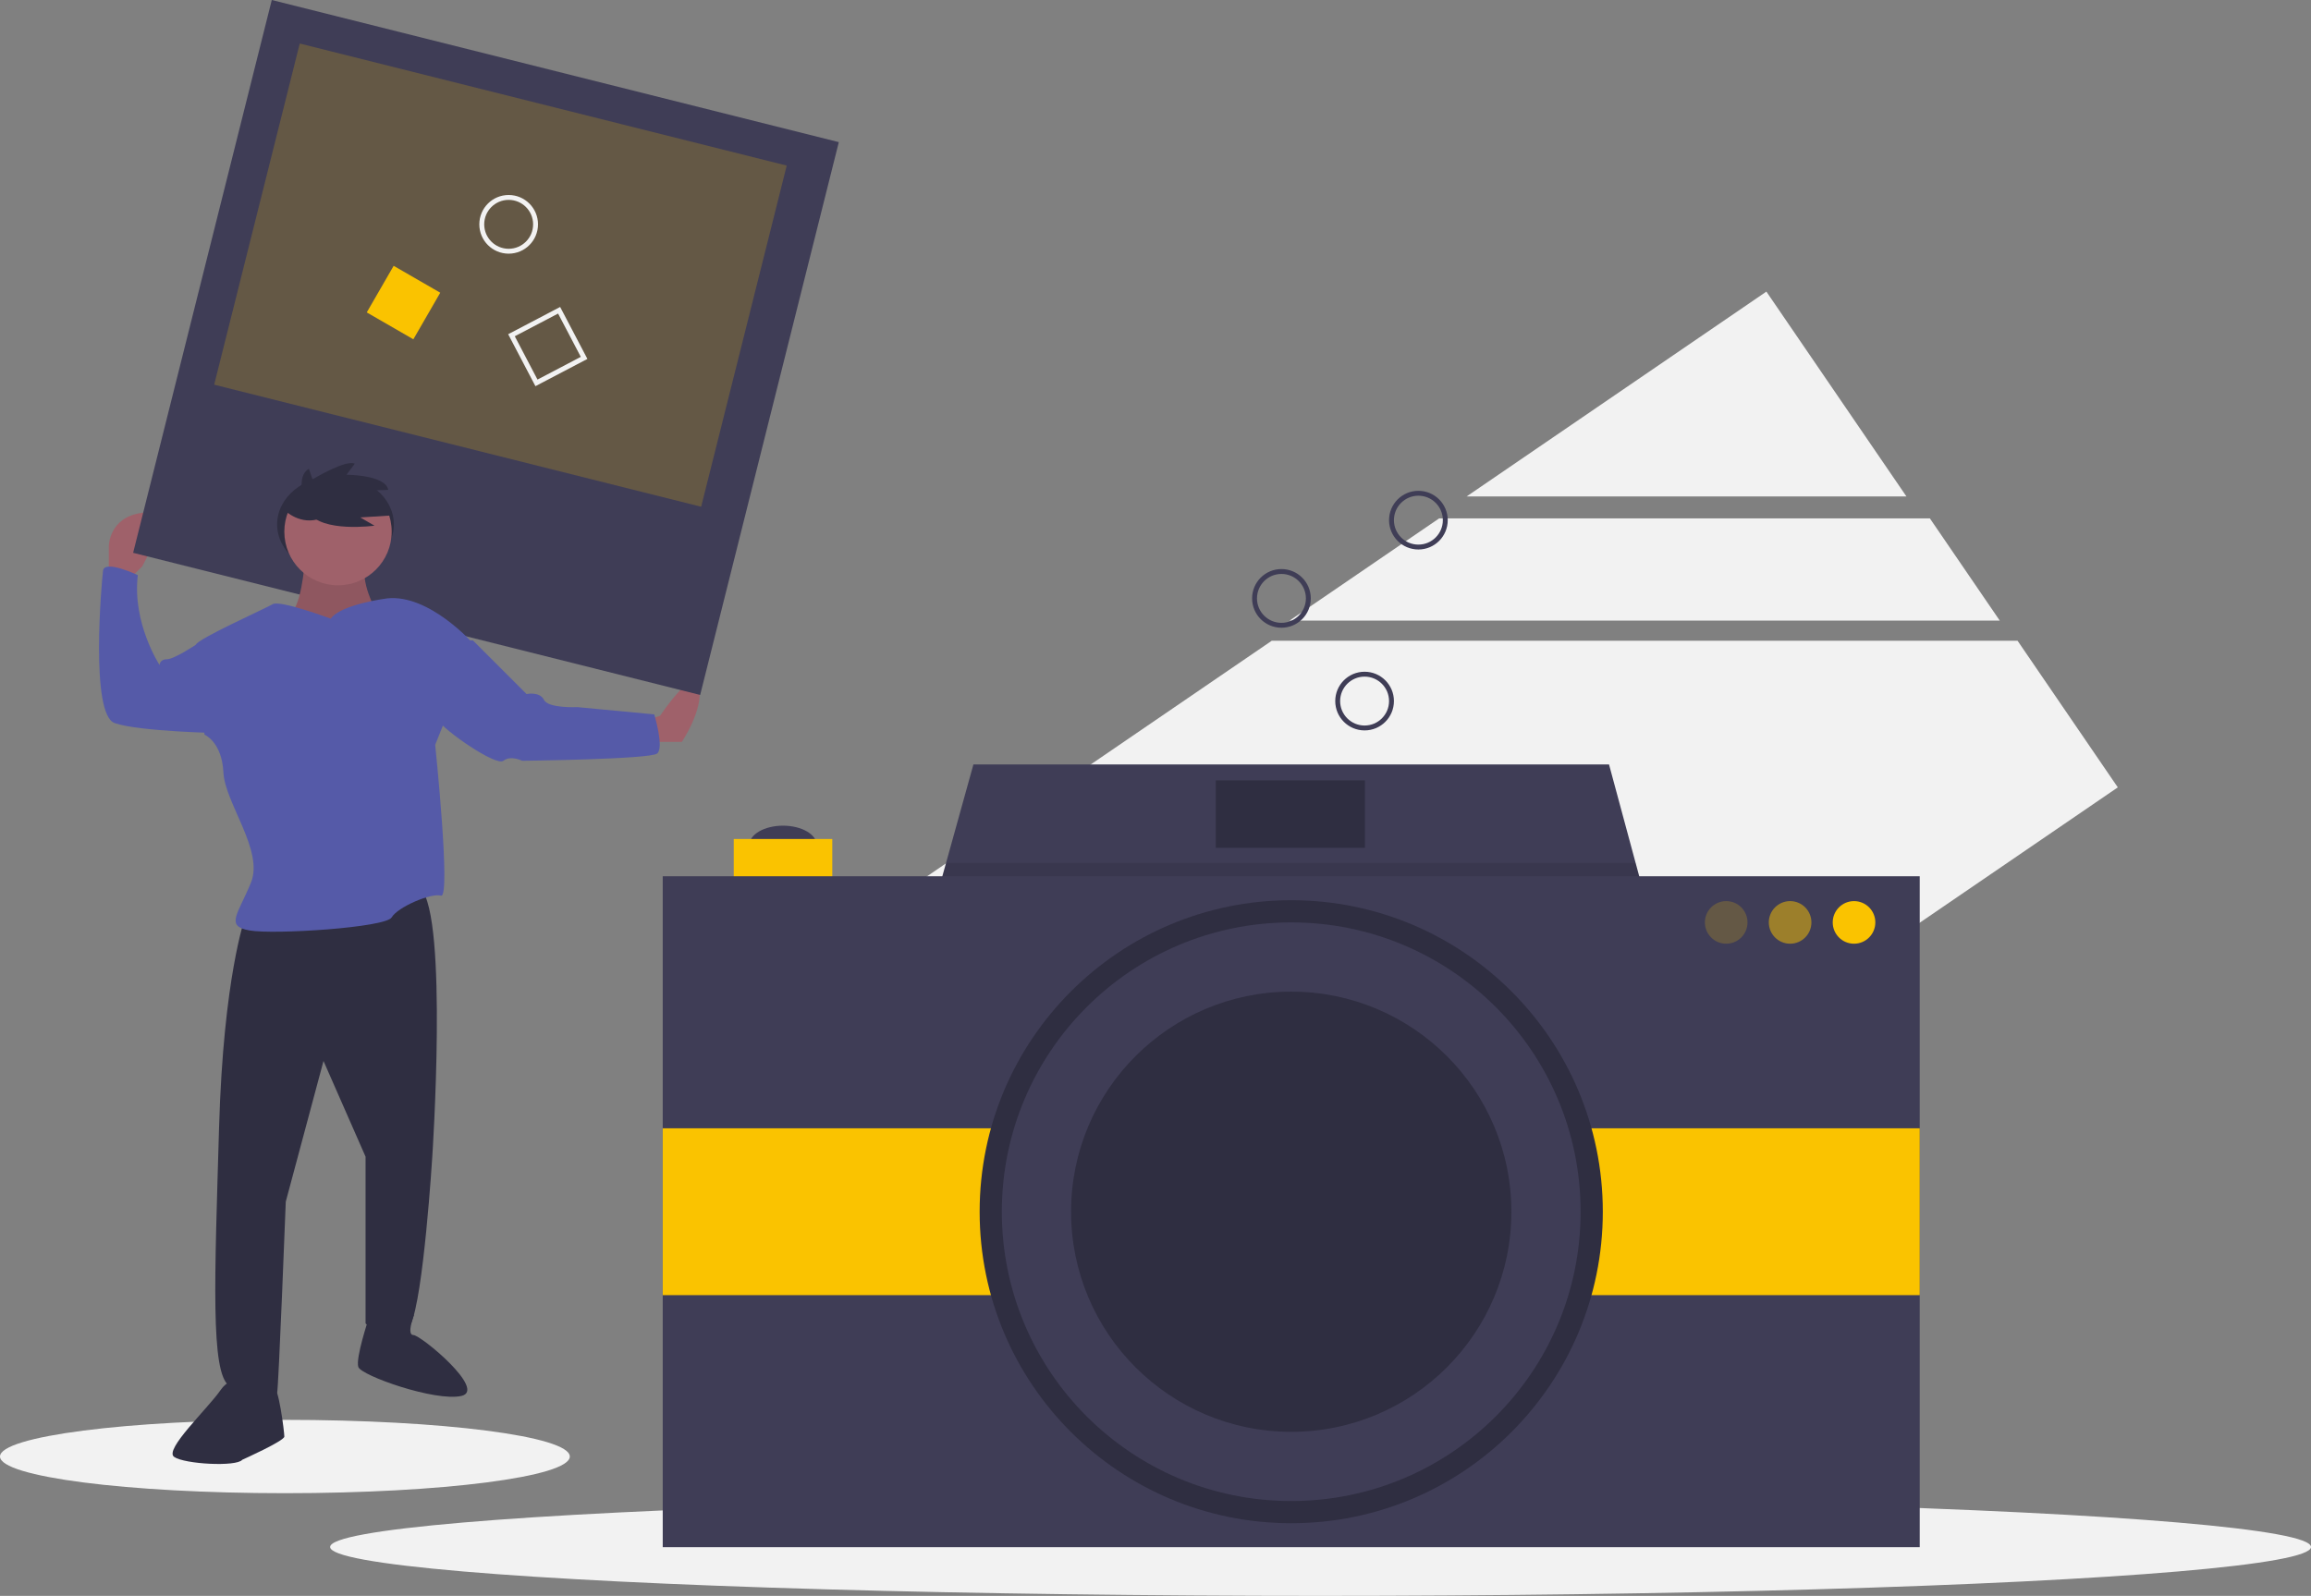 <svg id="aeed419a-5a6b-43d7-93ce-9f8aaad142e0" data-name="Layer 1" xmlns="http://www.w3.org/2000/svg" width="945" height="652.757" viewBox="0 0 945 652.757"><rect x="0" y="0" width="945" height="652.757" fill="#808080" stroke="none"/><title>camera</title><polygon points="722.297 119.274 599.704 203.07 779.574 203.07 722.297 119.274" fill="#f2f2f2"/><polygon points="789.145 212.022 588.498 212.022 527.329 253.833 817.724 253.833 789.145 212.022" fill="#f2f2f2"/><polygon points="520.047 262.08 326.168 394.601 464.272 596.646 866 322.053 825.007 262.08 520.047 262.08" fill="#f2f2f2"/><ellipse cx="540" cy="632.757" rx="405" ry="20" fill="#f2f2f2"/><ellipse cx="116.5" cy="595.757" rx="116.5" ry="15" fill="#f2f2f2"/><ellipse cx="320.186" cy="345.709" rx="13.794" ry="7.986" fill="#3f3d56"/><polygon points="682.636 404.151 372.638 404.151 380.261 376.709 386.853 352.969 398.048 312.676 657.952 312.676 668.827 352.969 676.269 380.556 682.636 404.151" fill="#3f3d56"/><polygon points="676.269 380.556 380.261 380.556 380.261 376.709 386.853 352.969 668.827 352.969 676.269 380.556" opacity="0.1"/><rect x="300.04" y="343.168" width="40.292" height="31.218" fill="#fac300"/><rect x="271" y="358.414" width="514" height="274.424" fill="#3f3d56"/><rect x="271" y="461.504" width="514" height="68.243" fill="#fac300"/><circle cx="528" cy="495.625" r="127.411" fill="#2f2e41"/><circle cx="528" cy="495.625" r="118.336" fill="#3f3d56"/><circle cx="528" cy="495.625" r="90.023" fill="#2f2e41"/><circle cx="705.867" cy="377.289" r="8.712" fill="#fac300" opacity="0.2"/><circle cx="732.003" cy="377.289" r="8.712" fill="#fac300" opacity="0.5"/><circle cx="758.138" cy="377.289" r="8.712" fill="#fac300"/><rect x="497.145" y="319.21" width="60.983" height="27.588" fill="#2f2e41"/><path d="M180.299,360.655l5.338-5.338s13.643-23.727,0-21.947S171.995,347.012,171.995,347.012v13.643Z" transform="translate(-127.5 -123.622)" fill="#9f616a"/><path d="M392.059,418.192l5.338-1.78s14.236-21.354,16.015-11.863-7.118,22.54-7.118,22.54h-14.236Z" transform="translate(-127.5 -123.622)" fill="#9f616a"/><rect x="206.695" y="149.191" width="239.046" height="233.114" transform="translate(-53.071 -194.982) rotate(14.076)" fill="#3f3d56"/><rect x="229.494" y="164.228" width="205.295" height="143.861" transform="translate(-60.09 -197.311) rotate(14.076)" fill="#fac300" opacity="0.2"/><ellipse cx="137.187" cy="214.493" rx="23.865" ry="19.871" fill="#2f2e41"/><path d="M227.752,498.862s-8.897,24.32-10.677,86.009-3.559,100.245,4.152,105.584,18.981,4.152,19.574,2.966,3.559-78.298,3.559-78.298l15.422-57.537,17.202,39.149V664.949s13.05,11.863,18.388.593,8.897-68.807,8.897-68.807,6.525-97.872-4.745-109.736S227.752,498.862,227.752,498.862Z" transform="translate(-127.5 -123.622)" fill="#2f2e41"/><path d="M229.532,690.455s-6.525-5.932-11.863,1.78-23.133,24.32-18.981,27.286,25.506,4.152,27.879,1.186c0,0,17.202-7.711,17.202-9.491s-2.373-21.354-4.745-20.761S230.125,695.794,229.532,690.455Z" transform="translate(-127.5 -123.622)" fill="#2f2e41"/><path d="M285.289,661.39h11.496s-3.191,8.304-.225,8.304,30.251,22.54,19.574,24.913-40.928-8.304-42.115-11.863,4.152-19.574,4.152-19.574l7.118,3.559Z" transform="translate(-127.5 -123.622)" fill="#2f2e41"/><path d="M252.072,353.537s-1.186,20.168-7.118,21.947,18.981,20.168,18.981,20.168l17.202-22.54s-6.525-11.27-4.152-19.574S252.072,353.537,252.072,353.537Z" transform="translate(-127.5 -123.622)" fill="#9f616a"/><path d="M252.072,353.537s-1.186,20.168-7.118,21.947,18.981,20.168,18.981,20.168l17.202-22.54s-6.525-11.27-4.152-19.574S252.072,353.537,252.072,353.537Z" transform="translate(-127.5 -123.622)" opacity="0.1"/><path d="M262.749,376.67s-20.761-7.711-23.727-5.932-30.845,14.236-31.438,16.609,3.559,36.776,3.559,36.776,7.118,2.966,7.711,15.422,16.609,32.031,11.27,45.081-10.677,17.795-.593,19.574,55.758-1.186,58.13-5.338,16.015-10.084,20.168-8.897-2.373-61.689-2.373-61.689l3.559-8.897,11.863-32.624s-17.795-20.168-34.997-18.388C285.883,368.366,266.901,370.739,262.749,376.67Z" transform="translate(-127.5 -123.622)" fill="#555aa8"/><path d="M216.482,389.127l-8.897-1.78s-8.897,5.932-11.863,5.932-2.966,2.373-2.966,2.373-11.27-17.202-8.897-36.776c0,0-13.643-6.525-14.236-1.78s-5.338,58.723,4.745,62.282,44.487,4.152,44.487,4.152Z" transform="translate(-127.5 -123.622)" fill="#555aa8"/><path d="M312.575,385.568h8.304l21.947,21.947s5.338-1.186,7.118,2.373,13.643,2.966,13.643,2.966l31.438,2.966s4.152,13.643,1.186,16.015-55.164,2.966-55.164,2.966-4.745-2.373-7.711,0-24.32-12.456-26.692-16.609S312.575,385.568,312.575,385.568Z" transform="translate(-127.5 -123.622)" fill="#555aa8"/><circle cx="138.215" cy="217.459" r="21.947" fill="#9f616a"/><path d="M252.107,328.316s-3.754-9.76,1.689-12.951l1.502,4.317s13.701-8.258,17.268-6.381l-3.378,4.505s15.954,0,17.08,6.194l-5.631.188s6.006,3.942,6.194,10.323l-12.012.751,5.818,3.378s-21.772,3.003-27.028-5.631Z" transform="translate(-127.5 -123.622)" fill="#2f2e41"/><path d="M244.064,332.479s6.36,6.254,14.592,3.167,0-14.405,0-14.405l-5.488-2.744Z" transform="translate(-127.5 -123.622)" fill="#2f2e41"/><rect x="340.5" y="254.378" width="22" height="22" transform="translate(-210.54 69.972) rotate(-27.672)" fill="none" stroke="#f2f2f2" stroke-miterlimit="10" stroke-width="2"/><rect x="281.5" y="236.378" width="22" height="22" transform="translate(35.377 -236.729) rotate(30)" fill="#fac300"/><circle cx="558" cy="286.757" r="11" fill="none" stroke="#3f3d56" stroke-miterlimit="10" stroke-width="2"/><circle cx="524" cy="244.757" r="11" fill="none" stroke="#3f3d56" stroke-miterlimit="10" stroke-width="2"/><circle cx="580" cy="212.757" r="11" fill="none" stroke="#3f3d56" stroke-miterlimit="10" stroke-width="2"/><circle cx="208" cy="91.757" r="11" fill="none" stroke="#f2f2f2" stroke-miterlimit="10" stroke-width="2"/></svg>